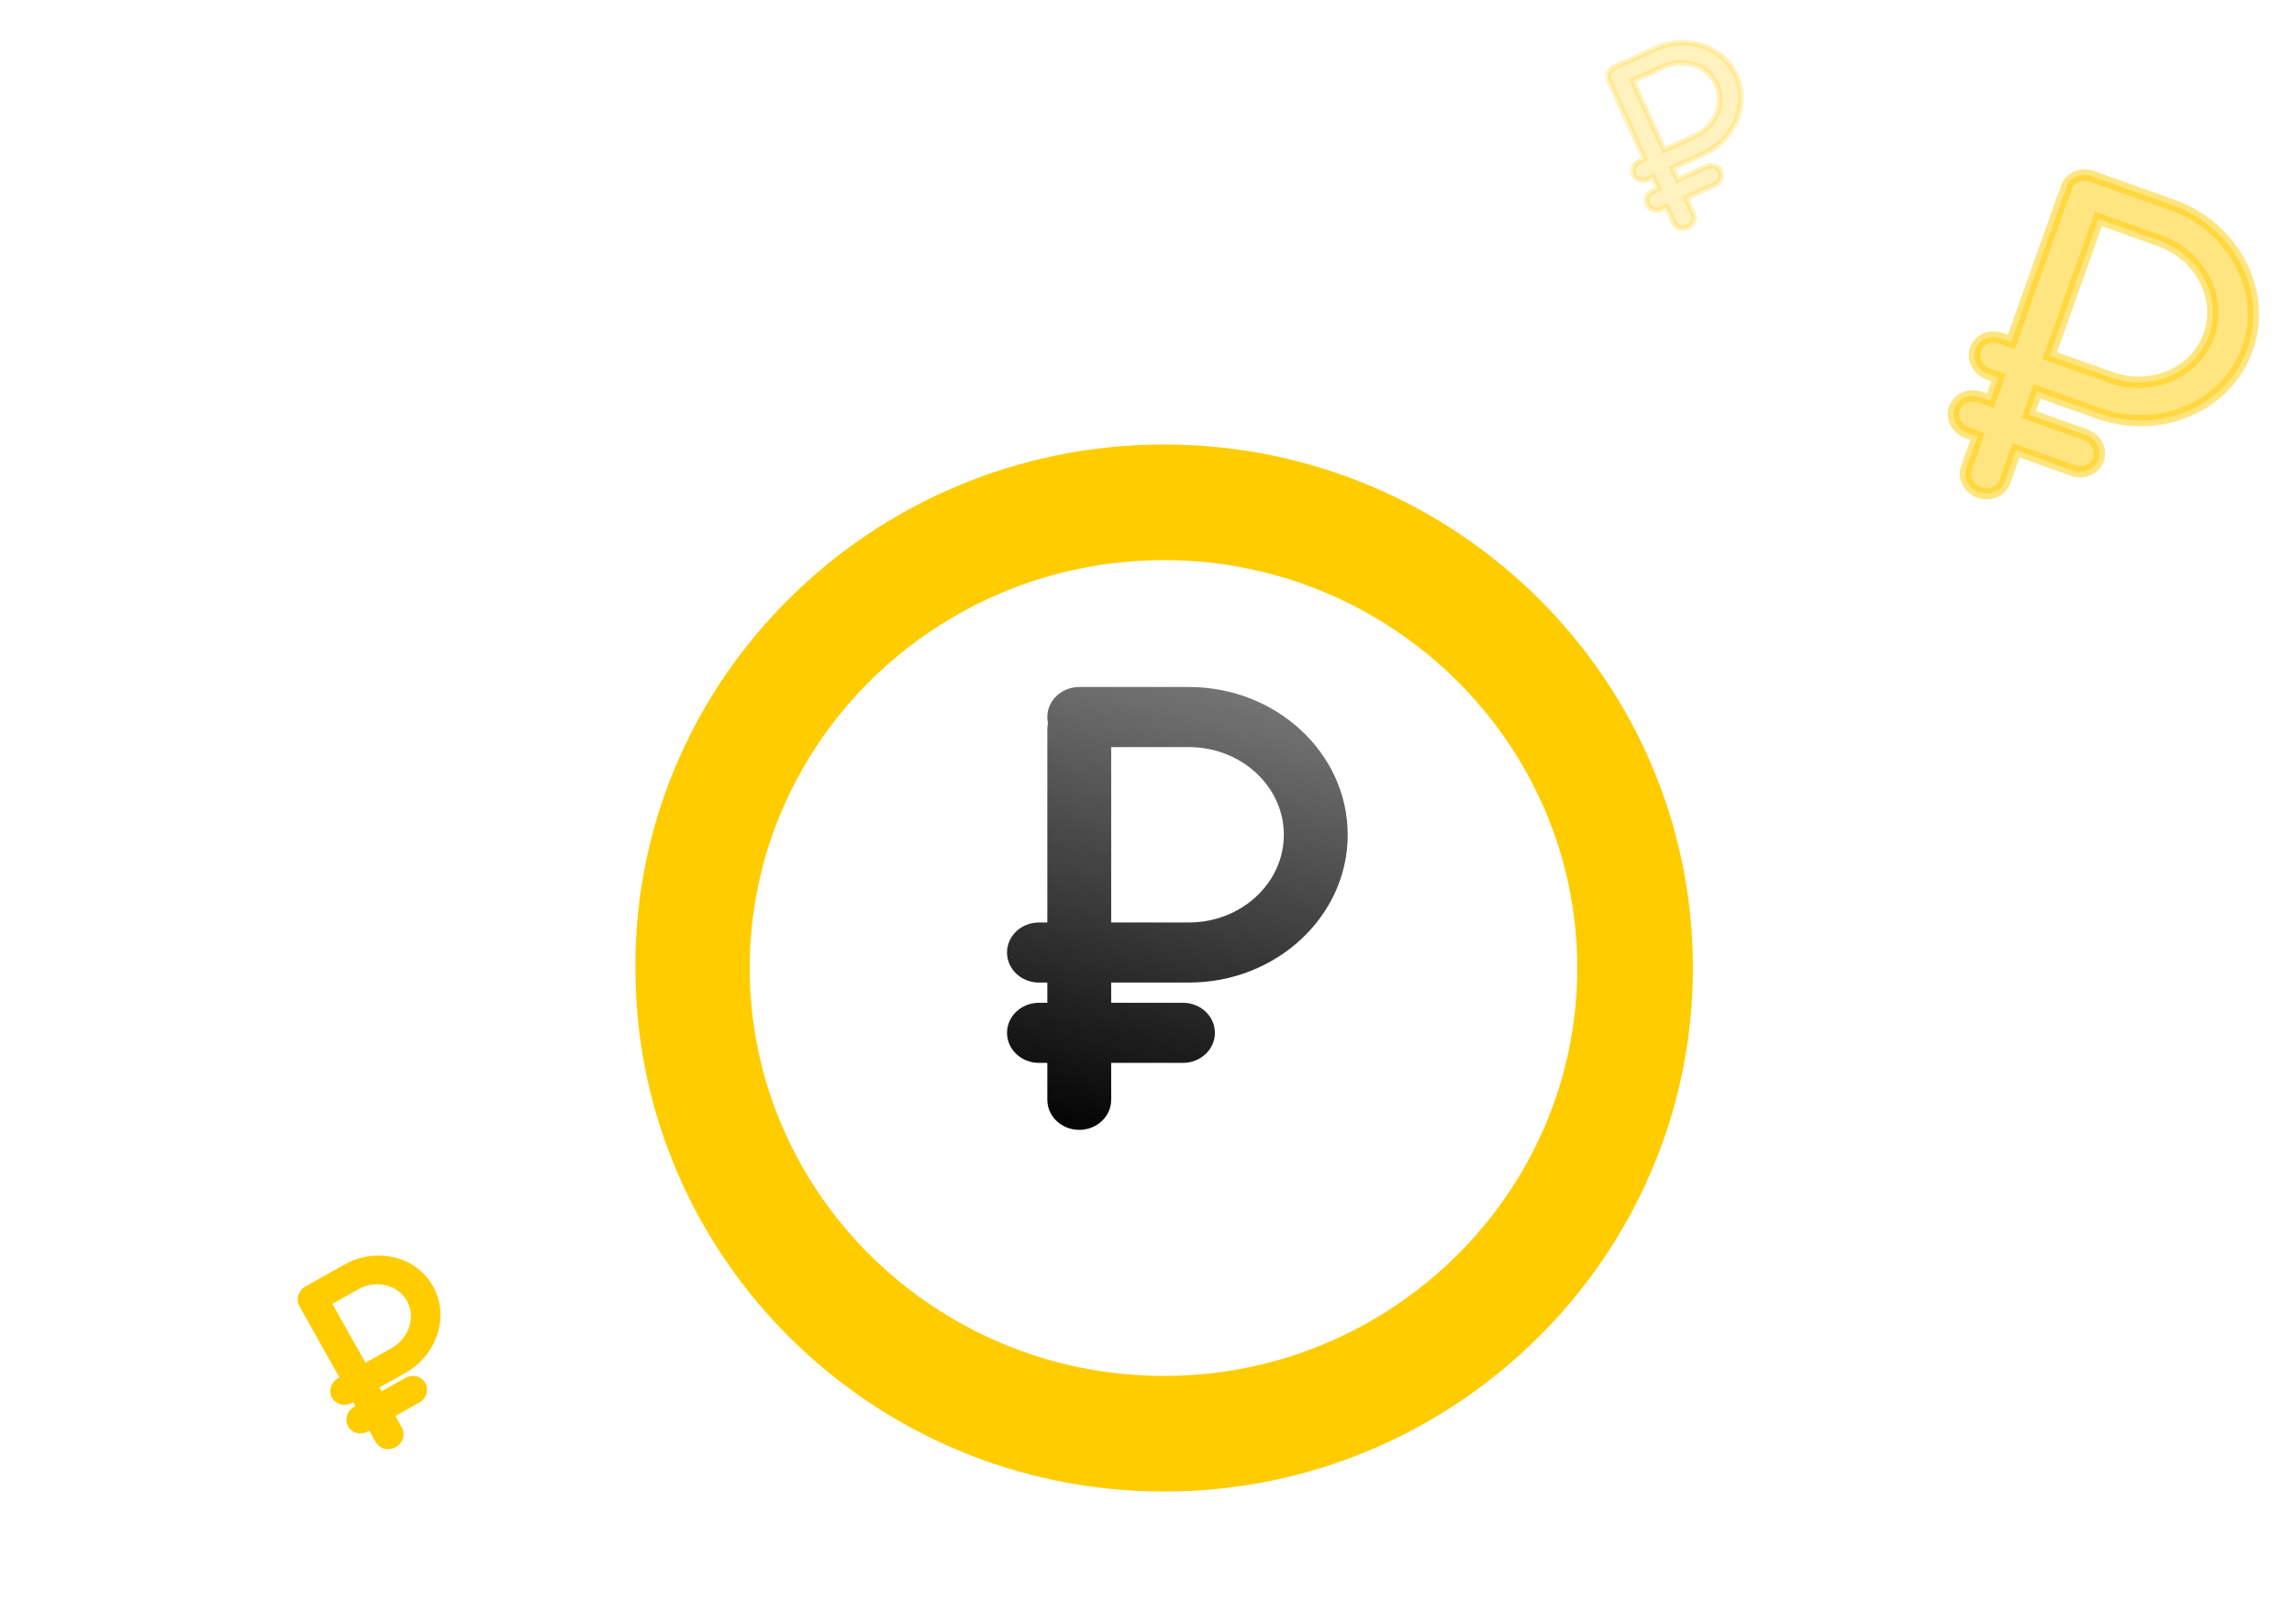 <svg width="202" height="143" viewBox="0 0 202 143" fill="none" xmlns="http://www.w3.org/2000/svg">
<g filter="url(#filter0_d)">
<path d="M102.509 126.351C76.769 126.351 55.948 105.644 55.948 80.247C55.833 54.85 76.769 34.144 102.509 34.144C128.249 34.144 149.069 54.85 149.069 80.247C149.069 105.644 128.134 126.351 102.509 126.351ZM102.509 44.326C82.374 44.326 66.015 60.456 66.015 80.247C66.015 100.039 82.374 116.169 102.509 116.169C122.529 116.169 138.888 100.039 138.888 80.247C138.888 60.456 122.529 44.326 102.509 44.326Z" fill="#FFCC00"/>
</g>
<mask id="mask0" mask-type="alpha" maskUnits="userSpaceOnUse" x="55" y="34" width="101" height="92">
<rect x="55.174" y="34" width="100" height="92" fill="url(#paint0_linear)"/>
</mask>
<g mask="url(#mask0)">
<path d="M104.692 86.028C112.126 86.028 118.174 80.414 118.174 73.514C118.174 66.615 112.126 61 104.692 61H95.034C93.757 61 92.723 61.961 92.723 63.146C92.723 63.329 92.75 63.506 92.796 63.676C92.75 63.845 92.723 64.022 92.723 64.206V81.736H91.486C90.209 81.736 89.174 82.696 89.174 83.881C89.174 85.067 90.209 86.027 91.486 86.027H92.723V88.809H91.486C90.209 88.809 89.174 89.77 89.174 90.955C89.174 92.14 90.209 93.101 91.486 93.101H92.723V96.854C92.723 98.04 93.758 99 95.034 99C96.312 99 97.347 98.039 97.347 96.854V93.101H104.168C105.445 93.101 106.48 92.14 106.48 90.955C106.48 89.77 105.445 88.809 104.168 88.809H97.347V86.027L104.692 86.028ZM97.347 65.292H104.692C109.576 65.292 113.55 68.981 113.55 73.514C113.55 78.047 109.576 81.736 104.692 81.736H97.347V65.292Z" fill="#060606" stroke="#060606"/>
</g>
<path opacity="0.5" d="M184.753 36.383C190.199 38.322 196.094 35.788 197.894 30.733C199.694 25.678 196.728 19.988 191.282 18.048L184.207 15.529C183.272 15.196 182.263 15.63 181.954 16.498C181.906 16.632 181.88 16.769 181.87 16.905C181.791 17.017 181.725 17.14 181.678 17.274L177.105 30.116L176.198 29.794C175.263 29.46 174.254 29.894 173.945 30.762C173.636 31.631 174.144 32.605 175.079 32.938L175.985 33.26L175.259 35.298L174.353 34.975C173.418 34.642 172.409 35.076 172.1 35.944C171.791 36.812 172.298 37.786 173.234 38.119L174.14 38.442L173.161 41.192C172.851 42.06 173.359 43.034 174.294 43.367C175.23 43.7 176.239 43.266 176.548 42.398L177.527 39.648L182.525 41.428C183.46 41.761 184.469 41.327 184.778 40.459C185.087 39.591 184.579 38.617 183.644 38.284L178.647 36.504L179.372 34.467L184.753 36.383ZM184.781 19.277L190.163 21.193C193.741 22.467 195.69 26.205 194.507 29.526C193.324 32.848 189.451 34.513 185.873 33.239L180.492 31.322L184.781 19.277Z" fill="#FFCC00" stroke="#FFCC00"/>
<path opacity="0.25" d="M149.986 13.557C152.741 12.3 154.033 9.196 152.866 6.638C151.699 4.081 148.507 3.023 145.752 4.281L142.172 5.915C141.699 6.131 141.478 6.662 141.678 7.101C141.709 7.169 141.749 7.23 141.795 7.285C141.807 7.356 141.827 7.426 141.858 7.494L144.823 13.991L144.365 14.2C143.891 14.416 143.67 14.948 143.871 15.387C144.072 15.826 144.618 16.007 145.091 15.791L145.549 15.582L146.02 16.613L145.561 16.822C145.088 17.038 144.867 17.569 145.068 18.009C145.268 18.448 145.814 18.629 146.288 18.413L146.746 18.204L147.381 19.595C147.582 20.034 148.128 20.215 148.601 19.999C149.074 19.783 149.295 19.252 149.095 18.813L148.46 17.421L150.988 16.267C151.462 16.051 151.683 15.52 151.482 15.081C151.282 14.642 150.735 14.461 150.262 14.677L147.734 15.831L147.263 14.8L149.986 13.557ZM143.755 7.114L146.478 5.872C148.288 5.045 150.385 5.74 151.152 7.42C151.919 9.101 151.07 11.14 149.26 11.966L146.537 13.209L143.755 7.114Z" fill="#FFCC00" stroke="#FFCC00" stroke-width="0.5"/>
<g filter="url(#filter1_d)">
<path d="M35.506 115.581C38.147 114.097 39.175 110.897 37.799 108.446C36.422 105.995 33.153 105.207 30.512 106.69L27.082 108.617C26.628 108.872 26.452 109.42 26.689 109.84C26.725 109.905 26.77 109.963 26.821 110.014C26.838 110.083 26.864 110.152 26.9 110.217L30.398 116.444L29.958 116.691C29.505 116.946 29.329 117.493 29.565 117.914C29.802 118.336 30.361 118.47 30.815 118.215L31.254 117.969L31.809 118.957L31.37 119.203C30.916 119.458 30.74 120.006 30.977 120.427C31.213 120.848 31.773 120.983 32.226 120.728L32.665 120.481L33.414 121.815C33.651 122.236 34.21 122.37 34.664 122.116C35.117 121.861 35.293 121.313 35.057 120.892L34.308 119.559L36.731 118.198C37.185 117.943 37.361 117.395 37.124 116.974C36.888 116.553 36.328 116.418 35.875 116.673L33.452 118.034L32.897 117.046L35.506 115.581ZM28.76 109.68L31.369 108.215C33.104 107.24 35.251 107.758 36.156 109.368C37.06 110.978 36.385 113.081 34.65 114.056L32.04 115.521L28.76 109.68Z" fill="#FFCC00"/>
<path d="M35.506 115.581C38.147 114.097 39.175 110.897 37.799 108.446C36.422 105.995 33.153 105.207 30.512 106.69L27.082 108.617C26.628 108.872 26.452 109.42 26.689 109.84C26.725 109.905 26.77 109.963 26.821 110.014C26.838 110.083 26.864 110.152 26.9 110.217L30.398 116.444L29.958 116.691C29.505 116.946 29.329 117.493 29.565 117.914C29.802 118.336 30.361 118.47 30.815 118.215L31.254 117.969L31.809 118.957L31.37 119.203C30.916 119.458 30.74 120.006 30.977 120.427C31.213 120.848 31.773 120.983 32.226 120.728L32.665 120.481L33.414 121.815C33.651 122.236 34.21 122.37 34.664 122.116C35.117 121.861 35.293 121.313 35.057 120.892L34.308 119.559L36.731 118.198C37.185 117.943 37.361 117.395 37.124 116.974C36.888 116.553 36.328 116.418 35.875 116.673L33.452 118.034L32.897 117.046L35.506 115.581ZM28.76 109.68L31.369 108.215C33.104 107.24 35.251 107.758 36.156 109.368C37.06 110.978 36.385 113.081 34.65 114.056L32.04 115.521L28.76 109.68Z" stroke="#FFCC00" stroke-width="0.75"/>
</g>
<defs>
<filter id="filter0_d" x="44.947" y="28.144" width="115.122" height="114.206" filterUnits="userSpaceOnUse" color-interpolation-filters="sRGB">
<feFlood flood-opacity="0" result="BackgroundImageFix"/>
<feColorMatrix in="SourceAlpha" type="matrix" values="0 0 0 0 0 0 0 0 0 0 0 0 0 0 0 0 0 0 127 0"/>
<feOffset dy="5"/>
<feGaussianBlur stdDeviation="5.5"/>
<feColorMatrix type="matrix" values="0 0 0 0 1 0 0 0 0 0.8 0 0 0 0 0 0 0 0 0.3 0"/>
<feBlend mode="normal" in2="BackgroundImageFix" result="effect1_dropShadow"/>
<feBlend mode="normal" in="SourceGraphic" in2="effect1_dropShadow" result="shape"/>
</filter>
<filter id="filter1_d" x="19.489" y="103.49" width="28.905" height="30.306" filterUnits="userSpaceOnUse" color-interpolation-filters="sRGB">
<feFlood flood-opacity="0" result="BackgroundImageFix"/>
<feColorMatrix in="SourceAlpha" type="matrix" values="0 0 0 0 0 0 0 0 0 0 0 0 0 0 0 0 0 0 127 0"/>
<feOffset dy="5"/>
<feGaussianBlur stdDeviation="2.5"/>
<feColorMatrix type="matrix" values="0 0 0 0 1 0 0 0 0 0.8 0 0 0 0 0 0 0 0 0.3 0"/>
<feBlend mode="normal" in2="BackgroundImageFix" result="effect1_dropShadow"/>
<feBlend mode="normal" in="SourceGraphic" in2="effect1_dropShadow" result="shape"/>
</filter>
<linearGradient id="paint0_linear" x1="92.674" y1="115.88" x2="119.202" y2="11.701" gradientUnits="userSpaceOnUse">
<stop offset="0.161" stop-color="white"/>
<stop offset="1" stop-color="white" stop-opacity="0"/>
</linearGradient>
</defs>
</svg>
